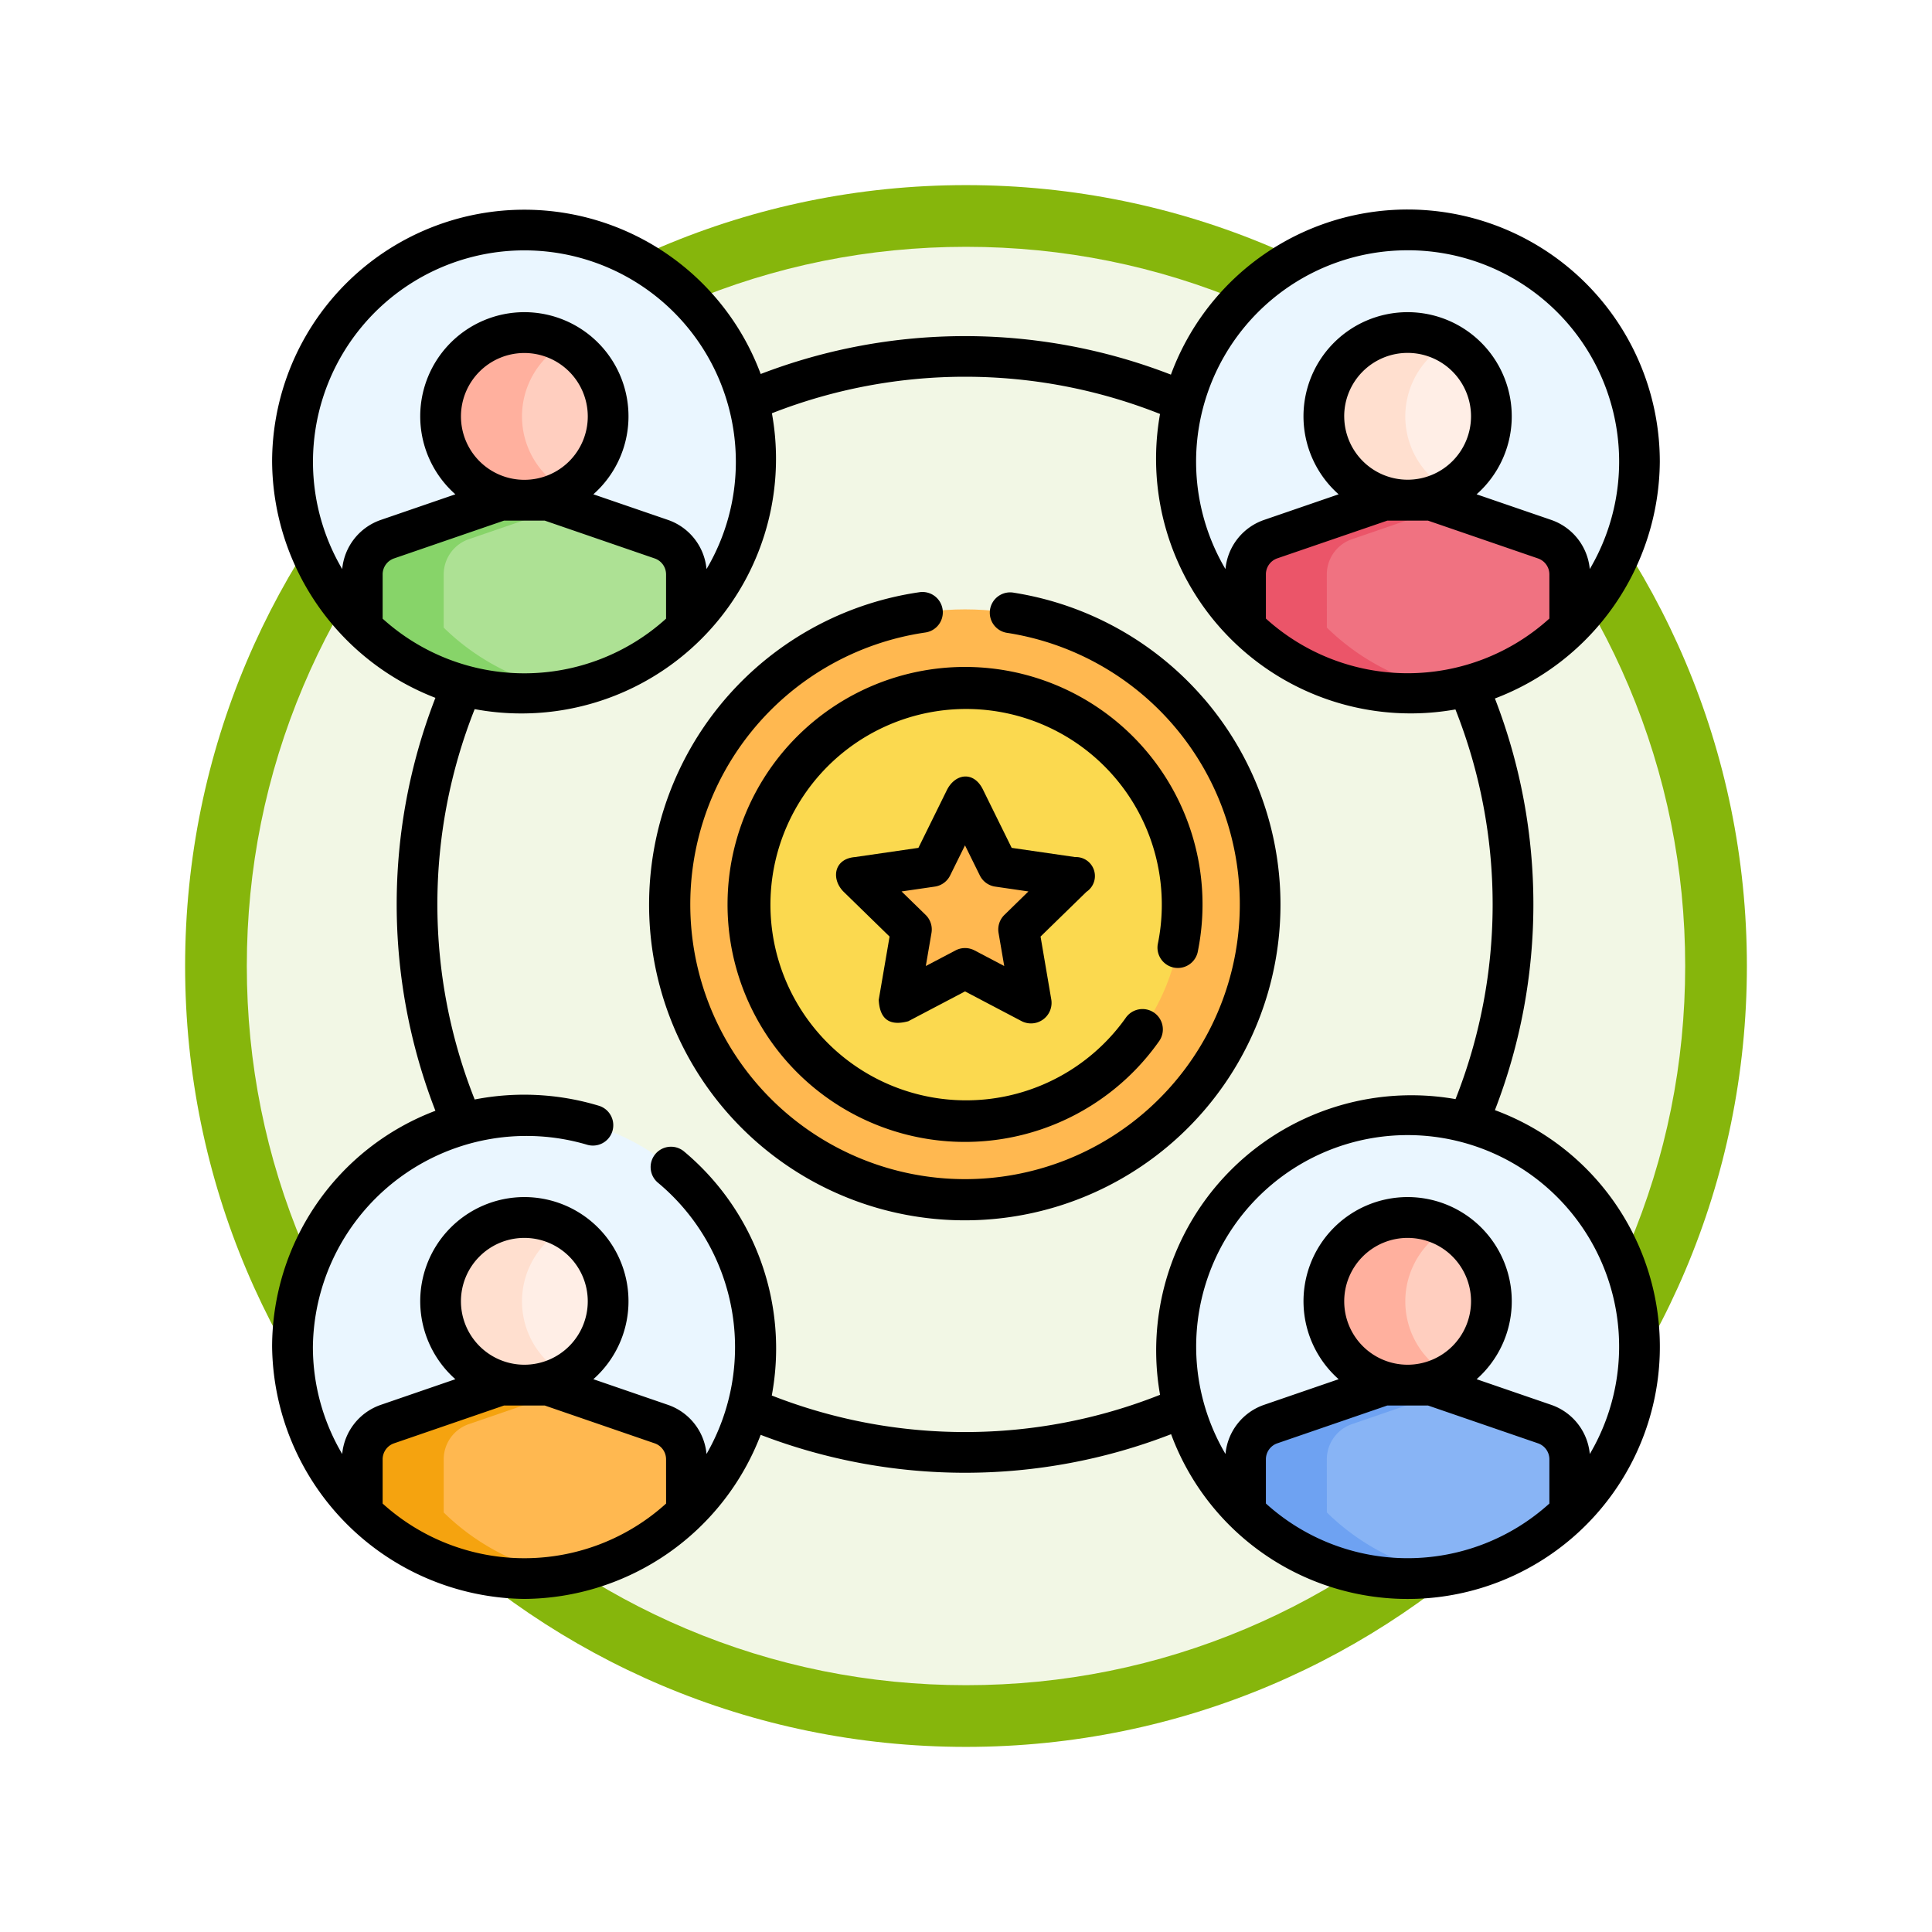<svg xmlns="http://www.w3.org/2000/svg" xmlns:xlink="http://www.w3.org/1999/xlink" width="93.934" height="93.934" viewBox="0 0 93.934 93.934">
  <defs>
    <filter id="Path_982547" x="0" y="0" width="93.934" height="93.934" filterUnits="userSpaceOnUse">
      <feOffset dy="3" input="SourceAlpha"/>
      <feGaussianBlur stdDeviation="3" result="blur"/>
      <feFlood flood-opacity="0.161"/>
      <feComposite operator="in" in2="blur"/>
      <feComposite in="SourceGraphic"/>
    </filter>
  </defs>
  <g id="Group_1217640" data-name="Group 1217640" transform="translate(-191.467 -1033.081)">
    <g id="Group_1216248" data-name="Group 1216248">
      <g id="Group_1215746" data-name="Group 1215746" transform="translate(3 -3111.469)">
        <g id="Group_1214375" data-name="Group 1214375" transform="translate(197.467 4150.55)">
          <g id="Group_1207741" data-name="Group 1207741">
            <g id="Group_1206678" data-name="Group 1206678">
              <g id="Group_1183665" data-name="Group 1183665">
                <g id="Group_1181743" data-name="Group 1181743">
                  <g id="Group_1175133" data-name="Group 1175133">
                    <g id="Group_1167337" data-name="Group 1167337">
                      <g id="Group_1166720" data-name="Group 1166720">
                        <g id="Group_1164305" data-name="Group 1164305">
                          <g id="Group_1163948" data-name="Group 1163948">
                            <g id="Group_1158168" data-name="Group 1158168">
                              <g id="Group_1152576" data-name="Group 1152576">
                                <g id="Group_1148633" data-name="Group 1148633">
                                  <g id="Group_1148525" data-name="Group 1148525">
                                    <g transform="matrix(1, 0, 0, 1, -9, -6)" filter="url(#Path_982547)">
                                      <g id="Path_982547-2" data-name="Path 982547" transform="translate(9 6)" fill="#f2f7e5">
                                        <path d="M 37.967 74.434 C 33.043 74.434 28.268 73.47 23.773 71.568 C 19.43 69.732 15.53 67.102 12.181 63.753 C 8.831 60.403 6.202 56.503 4.365 52.161 C 2.464 47.666 1.5 42.89 1.5 37.967 C 1.5 33.043 2.464 28.268 4.365 23.773 C 6.202 19.43 8.831 15.53 12.181 12.181 C 15.53 8.831 19.43 6.202 23.773 4.365 C 28.268 2.464 33.043 1.5 37.967 1.5 C 42.89 1.5 47.666 2.464 52.161 4.365 C 56.503 6.202 60.403 8.831 63.753 12.181 C 67.102 15.53 69.732 19.43 71.568 23.773 C 73.47 28.268 74.434 33.043 74.434 37.967 C 74.434 42.89 73.47 47.666 71.568 52.161 C 69.732 56.503 67.102 60.403 63.753 63.753 C 60.403 67.102 56.503 69.732 52.161 71.568 C 47.666 73.47 42.89 74.434 37.967 74.434 Z" stroke="none"/>
                                        <path d="M 37.967 3 C 33.245 3 28.666 3.924 24.357 5.747 C 20.194 7.508 16.454 10.029 13.242 13.242 C 10.029 16.454 7.508 20.194 5.747 24.357 C 3.924 28.666 3 33.245 3 37.967 C 3 42.689 3.924 47.268 5.747 51.577 C 7.508 55.74 10.029 59.48 13.242 62.692 C 16.454 65.904 20.194 68.426 24.357 70.187 C 28.666 72.009 33.245 72.934 37.967 72.934 C 42.689 72.934 47.268 72.009 51.577 70.187 C 55.74 68.426 59.48 65.904 62.692 62.692 C 65.904 59.48 68.426 55.74 70.187 51.577 C 72.009 47.268 72.934 42.689 72.934 37.967 C 72.934 33.245 72.009 28.666 70.187 24.357 C 68.426 20.194 65.904 16.454 62.692 13.242 C 59.48 10.029 55.74 7.508 51.577 5.747 C 47.268 3.924 42.689 3 37.967 3 M 37.967 0 C 58.935 0 75.934 16.998 75.934 37.967 C 75.934 58.935 58.935 75.934 37.967 75.934 C 16.998 75.934 0 58.935 0 37.967 C 0 16.998 16.998 0 37.967 0 Z" stroke="none" fill="#86b60c"/>
                                      </g>
                                    </g>
                                  </g>
                                </g>
                              </g>
                            </g>
                          </g>
                        </g>
                      </g>
                    </g>
                  </g>
                </g>
              </g>
            </g>
          </g>
        </g>
      </g>
      <g id="trabajo-en-equipo_1_" data-name="trabajo-en-equipo (1)" transform="translate(204.397 1043.274)">
        <circle id="Ellipse_14359" data-name="Ellipse 14359" cx="14.346" cy="14.346" r="14.346" transform="translate(19.644 19.435)" fill="#ffb850"/>
        <path id="Path_1086017" data-name="Path 1086017" d="M30.349,344.817a11.272,11.272,0,1,1-11.272-11.272,11.229,11.229,0,0,1,11.272,11.272Z" transform="translate(-6.512 -289.531)" fill="#eaf6ff"/>
        <path id="Path_1086018" data-name="Path 1086018" d="M49.266,436.731v2.582a11.267,11.267,0,0,1-15.761,0v-2.582a1.809,1.809,0,0,1,1.223-1.714l5.5-1.892H42.54l5.5,1.892A1.809,1.809,0,0,1,49.266,436.731Z" transform="translate(-28.821 -375.971)" fill="#ffb850"/>
        <path id="Path_1086019" data-name="Path 1086019" d="M37.464,439.314a11.22,11.22,0,0,0,5.9,3.04,11.279,11.279,0,0,1-9.86-3.04v-2.582a1.809,1.809,0,0,1,1.223-1.714l5.5-1.892H42.54l.825.284-4.678,1.609a1.809,1.809,0,0,0-1.223,1.714Z" transform="translate(-28.821 -375.971)" fill="#f5a30f"/>
        <path id="Path_1086020" data-name="Path 1086020" d="M355.789,344.817a11.272,11.272,0,1,1-11.272-11.272,11.229,11.229,0,0,1,11.272,11.272Z" transform="translate(-289.008 -289.531)" fill="#eaf6ff"/>
        <path id="Path_1086021" data-name="Path 1086021" d="M374.706,436.731v2.582a11.267,11.267,0,0,1-15.761,0v-2.582a1.809,1.809,0,0,1,1.225-1.714l5.5-1.892h2.309l5.5,1.892A1.809,1.809,0,0,1,374.706,436.731Z" transform="translate(-311.317 -375.971)" fill="#88b4f5"/>
        <path id="Path_1086022" data-name="Path 1086022" d="M362.9,439.314a11.22,11.22,0,0,0,5.9,3.04,11.279,11.279,0,0,1-9.86-3.04v-2.582a1.809,1.809,0,0,1,1.225-1.714l5.5-1.892h2.309l.825.284-4.677,1.609a1.809,1.809,0,0,0-1.225,1.714Z" transform="translate(-311.317 -375.971)" fill="#6ea2f2"/>
        <path id="Path_1086023" data-name="Path 1086023" d="M355.789,18.777a11.231,11.231,0,0,1-3.391,8.057h0a11.27,11.27,0,0,1-15.761,0h0a11.271,11.271,0,1,1,19.152-8.057Z" transform="translate(-289.008 -6.515)" fill="#eaf6ff"/>
        <path id="Path_1086024" data-name="Path 1086024" d="M374.706,110.69v2.585a11.27,11.27,0,0,1-15.761,0V110.69a1.81,1.81,0,0,1,1.225-1.714l5.5-1.891h2.309l5.5,1.891A1.81,1.81,0,0,1,374.706,110.69Z" transform="translate(-311.317 -92.954)" fill="#f07281"/>
        <path id="Path_1086025" data-name="Path 1086025" d="M362.9,113.275a11.228,11.228,0,0,0,5.9,3.039,11.282,11.282,0,0,1-9.86-3.039V110.69a1.81,1.81,0,0,1,1.225-1.714l5.5-1.891h2.309l.825.284-4.677,1.607a1.81,1.81,0,0,0-1.225,1.714Z" transform="translate(-311.317 -92.954)" fill="#eb5569"/>
        <path id="Path_1086026" data-name="Path 1086026" d="M30.349,18.777a11.231,11.231,0,0,1-3.391,8.057h0a11.27,11.27,0,0,1-15.761,0h0a11.271,11.271,0,1,1,19.152-8.057Z" transform="translate(-6.512 -6.515)" fill="#eaf6ff"/>
        <path id="Path_1086027" data-name="Path 1086027" d="M49.266,110.69v2.585a11.27,11.27,0,0,1-15.761,0V110.69a1.81,1.81,0,0,1,1.223-1.714l5.5-1.891H42.54l5.5,1.891A1.81,1.81,0,0,1,49.266,110.69Z" transform="translate(-28.821 -92.954)" fill="#ade194"/>
        <path id="Path_1086028" data-name="Path 1086028" d="M37.464,113.275a11.228,11.228,0,0,0,5.9,3.039,11.282,11.282,0,0,1-9.86-3.039V110.69a1.81,1.81,0,0,1,1.223-1.714l5.5-1.891H42.54l.825.284-4.678,1.607a1.81,1.81,0,0,0-1.223,1.714Z" transform="translate(-28.821 -92.954)" fill="#87d469"/>
        <circle id="Ellipse_14360" data-name="Ellipse 14360" cx="10.557" cy="10.557" r="10.557" transform="matrix(0.987, -0.16, 0.16, 0.987, 21.872, 25.054)" fill="#fbd94f"/>
        <path id="Path_1086029" data-name="Path 1086029" d="M221.307,217.277l1.61,3.263,3.6.523-2.606,2.54.615,3.586-3.221-1.693-3.221,1.693.615-3.586-2.606-2.54,3.6-.523Z" transform="translate(-187.318 -188.606)" fill="#ffb850"/>
        <circle id="Ellipse_14361" data-name="Ellipse 14361" cx="4.073" cy="4.073" r="4.073" transform="translate(51.436 5.98)" fill="#ffeee6"/>
        <path id="Path_1086030" data-name="Path 1086030" d="M393.857,52.947a4.073,4.073,0,1,1,0-7.119,4.073,4.073,0,0,0,0,7.119Z" transform="translate(-336.368 -39.335)" fill="#ffdfcf"/>
        <circle id="Ellipse_14362" data-name="Ellipse 14362" cx="4.073" cy="4.073" r="4.073" transform="translate(8.492 5.98)" fill="#ffcebf"/>
        <path id="Path_1086031" data-name="Path 1086031" d="M68.408,52.947a4.073,4.073,0,1,1,0-7.119,4.072,4.072,0,0,0,0,7.119Z" transform="translate(-53.864 -39.335)" fill="#ffb09e"/>
        <circle id="Ellipse_14363" data-name="Ellipse 14363" cx="4.073" cy="4.073" r="4.073" transform="translate(51.436 49.004)" fill="#ffcebf"/>
        <path id="Path_1086032" data-name="Path 1086032" d="M393.857,379a4.073,4.073,0,1,1,0-7.119,4.073,4.073,0,0,0,0,7.119Z" transform="translate(-336.368 -322.361)" fill="#ffb09e"/>
        <circle id="Ellipse_14364" data-name="Ellipse 14364" cx="4.073" cy="4.073" r="4.073" transform="translate(8.492 49.004)" fill="#ffeee6"/>
        <path id="Path_1086033" data-name="Path 1086033" d="M68.408,379a4.073,4.073,0,1,1,0-7.119,4.072,4.072,0,0,0,0,7.119Z" transform="translate(-53.864 -322.361)" fill="#ffdfcf"/>
        <g id="Group_1216247" data-name="Group 1216247" transform="translate(0.303 0)">
          <path id="Path_1086034" data-name="Path 1086034" d="M168.085,180.05a11.544,11.544,0,0,0,20.969,6.668.99.99,0,1,0-1.614-1.146,9.514,9.514,0,1,1,1.563-3.59.99.99,0,0,0,1.938.4,11.547,11.547,0,1,0-22.856-2.333Z" transform="translate(-145.945 -146.269)"/>
          <path id="Path_1086035" data-name="Path 1086035" d="M219.682,212.795l-3.086-.448-1.38-2.8c-.445-.958-1.368-.826-1.775,0l-1.38,2.8-3.086.448c-1.032.085-1.164,1.075-.549,1.688l2.233,2.177-.527,3.074q.069,1.414,1.436,1.043l2.76-1.451,2.76,1.451a1,1,0,0,0,1.436-1.043L218,216.66l2.233-2.177A.922.922,0,0,0,219.682,212.795Zm-3.439,2.811a.99.99,0,0,0-.285.876l.276,1.61-1.446-.76a.99.99,0,0,0-.921,0l-1.446.76.276-1.61a.99.99,0,0,0-.285-.876l-1.17-1.14,1.616-.235a.989.989,0,0,0,.745-.541l.723-1.465.723,1.465a.989.989,0,0,0,.745.541l1.616.235Z" transform="translate(-180.641 -181.317)"/>
          <path id="Path_1086036" data-name="Path 1086036" d="M59.753,43.782a27.707,27.707,0,0,0,0-20.015A12.408,12.408,0,0,0,67.77,12.262,12.262,12.262,0,0,0,44,8.022a27.7,27.7,0,0,0-19.945-.031A12.262,12.262,0,0,0,.3,12.262a12.408,12.408,0,0,0,7.94,11.474,27.7,27.7,0,0,0,0,20.077A12.281,12.281,0,0,0,.3,55.285,12.418,12.418,0,0,0,12.565,67.547a12.4,12.4,0,0,0,11.489-7.978,27.7,27.7,0,0,0,19.955-.031A12.262,12.262,0,1,0,59.753,43.782Zm2.646-23.9a10.262,10.262,0,0,1-13.781,0v-2.15a.822.822,0,0,1,.556-.779L54.52,15.12H56.5l5.347,1.838a.821.821,0,0,1,.554.778v2.15Zm-9.974-9.834a3.083,3.083,0,1,1,3.083,3.083A3.087,3.087,0,0,1,52.426,10.053Zm3.083-8.073a10.275,10.275,0,0,1,8.857,15.5,2.8,2.8,0,0,0-1.878-2.391L58.863,13.84a5.063,5.063,0,1,0-6.709,0l-3.622,1.245a2.8,2.8,0,0,0-1.88,2.391,10.275,10.275,0,0,1,8.857-15.5Zm-51.8,15.5a10.28,10.28,0,1,1,19.139-5.214,10.217,10.217,0,0,1-1.426,5.214,2.8,2.8,0,0,0-1.878-2.391L15.919,13.84a5.063,5.063,0,1,0-6.709,0L5.588,15.085a2.8,2.8,0,0,0-1.88,2.391Zm11.94-7.423A3.083,3.083,0,1,1,12.565,6.97,3.087,3.087,0,0,1,15.648,10.053ZM5.674,19.886v-2.15a.822.822,0,0,1,.556-.779l5.346-1.838h1.979L18.9,16.958a.821.821,0,0,1,.554.778v2.15a10.262,10.262,0,0,1-13.781,0ZM19.455,62.91a10.261,10.261,0,0,1-13.781,0V60.76a.822.822,0,0,1,.556-.779l5.346-1.838h1.979L18.9,59.982a.821.821,0,0,1,.554.778ZM9.481,53.077a3.083,3.083,0,1,1,3.083,3.083A3.087,3.087,0,0,1,9.481,53.077Zm33.99,4.546a25.73,25.73,0,0,1-18.877.034A12.484,12.484,0,0,0,20.339,45.8a.99.99,0,1,0-1.256,1.53A10.408,10.408,0,0,1,21.421,60.5a2.8,2.8,0,0,0-1.878-2.39l-3.624-1.246a5.063,5.063,0,1,0-6.709,0L5.588,58.11a2.8,2.8,0,0,0-1.88,2.39,10.217,10.217,0,0,1-1.425-5.214,10.384,10.384,0,0,1,13.338-9.82.99.99,0,0,0,.589-1.89,12.536,12.536,0,0,0-6.061-.312,25.726,25.726,0,0,1,0-18.979A12.38,12.38,0,0,0,24.6,9.9a25.728,25.728,0,0,1,18.871.034A12.38,12.38,0,0,0,57.833,24.3a25.732,25.732,0,0,1,.005,18.946A12.408,12.408,0,0,0,43.472,57.623Zm5.147,5.288V60.76a.822.822,0,0,1,.556-.779l5.346-1.838H56.5l5.347,1.838a.821.821,0,0,1,.554.778v2.15a10.262,10.262,0,0,1-13.781,0Zm6.891-6.751a3.083,3.083,0,1,1,3.083-3.083A3.087,3.087,0,0,1,55.509,56.16Zm8.857,4.34a2.8,2.8,0,0,0-1.878-2.39l-3.624-1.246a5.063,5.063,0,1,0-6.709,0l-3.622,1.245a2.8,2.8,0,0,0-1.88,2.391,10.282,10.282,0,1,1,17.714,0Z" transform="translate(-0.303 0)"/>
          <path id="Path_1086037" data-name="Path 1086037" d="M166.309,146.1a15.354,15.354,0,0,0-9.226-5.138.99.99,0,1,0-.306,1.955,13.359,13.359,0,1,1-4.017-.02.99.99,0,1,0-.286-1.959,15.349,15.349,0,1,0,13.836,5.16Z" transform="translate(-121.015 -122.336)"/>
        </g>
      </g>
    </g>
  </g>
</svg>
